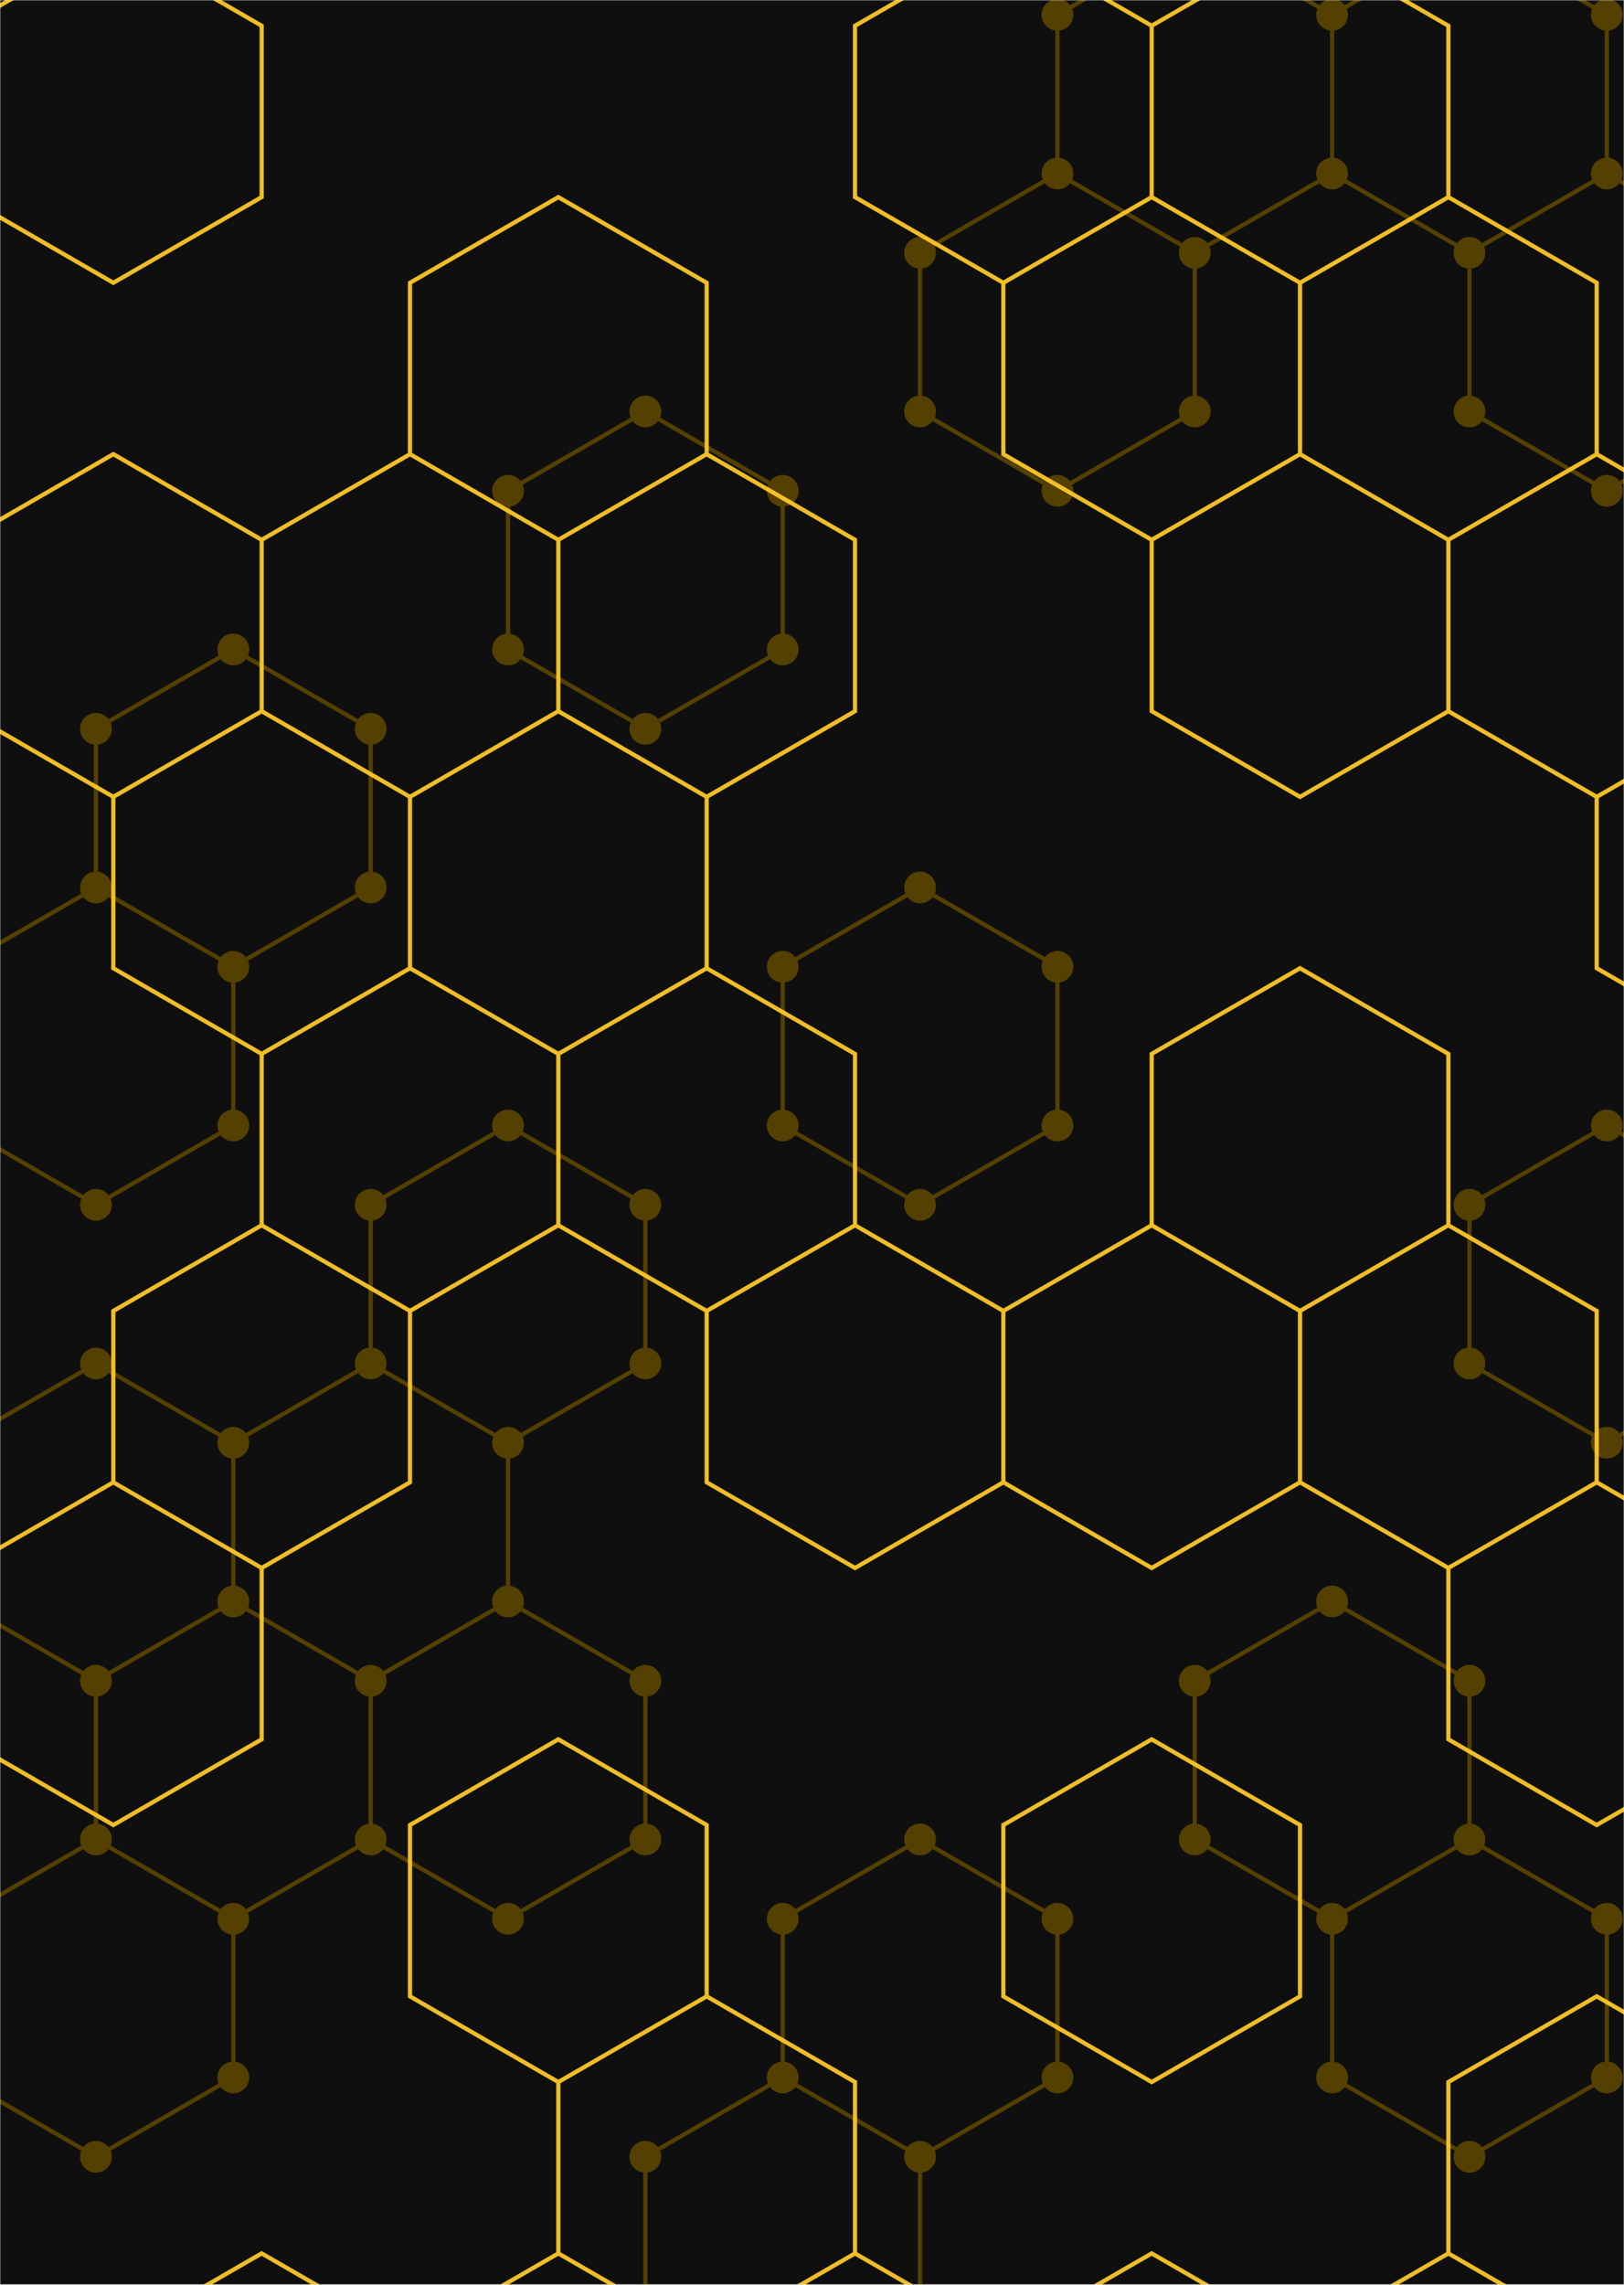 <svg xmlns="http://www.w3.org/2000/svg" version="1.1" xmlns:xlink="http://www.w3.org/1999/xlink" xmlns:svgjs="http://svgjs.dev/svgjs" width="768" height="1080" preserveAspectRatio="none" viewBox="0 0 768 1080"><g mask="url(&quot;#SvgjsMask1162&quot;)" fill="none"><rect width="768" height="1080" x="0" y="0" fill="rgba(15, 15, 15, 1)"></rect><path d="M110.33 307.01L175.29 344.51L175.29 419.51L110.33 457.01L45.38 419.51L45.38 344.51zM45.38 419.51L110.33 457.01L110.33 532.01L45.38 569.51L-19.57 532.01L-19.57 457.01zM45.38 644.51L110.33 682.01L110.33 757.01L45.38 794.51L-19.57 757.01L-19.57 682.01zM110.33 757.01L175.29 794.51L175.29 869.51L110.33 907.01L45.38 869.51L45.38 794.51zM45.38 869.51L110.33 907.01L110.33 982.01L45.38 1019.51L-19.57 982.01L-19.57 907.01zM240.24 532.01L305.19 569.51L305.19 644.51L240.24 682.01L175.29 644.51L175.29 569.51zM175.29 644.51L240.24 682.01L240.24 757.01L175.29 794.51L110.33 757.01L110.33 682.01zM240.24 757.01L305.19 794.51L305.19 869.51L240.24 907.01L175.29 869.51L175.29 794.51zM305.19 194.51L370.15 232.01L370.15 307.01L305.19 344.51L240.24 307.01L240.24 232.01zM370.15 982.01L435.1 1019.51L435.1 1094.51L370.15 1132.01L305.19 1094.51L305.19 1019.51zM500.06 82.01L565.01 119.51L565.01 194.51L500.06 232.01L435.1 194.51L435.1 119.51zM435.1 419.51L500.06 457.01L500.06 532.01L435.1 569.51L370.15 532.01L370.15 457.01zM435.1 869.51L500.06 907.01L500.06 982.01L435.1 1019.51L370.15 982.01L370.15 907.01zM565.01 -30.49L629.96 7.01L629.96 82.01L565.01 119.51L500.06 82.01L500.06 7.01zM629.96 757.01L694.92 794.51L694.92 869.51L629.96 907.01L565.01 869.51L565.01 794.51zM565.01 1094.51L629.96 1132.01L629.96 1207.01L565.01 1244.51L500.06 1207.01L500.06 1132.01zM694.92 -30.49L759.87 7.01L759.87 82.01L694.92 119.51L629.96 82.01L629.96 7.01zM759.87 82.01L824.83 119.51L824.83 194.51L759.87 232.01L694.92 194.51L694.92 119.51zM759.87 532.01L824.83 569.51L824.83 644.51L759.87 682.01L694.92 644.51L694.92 569.51zM694.92 869.51L759.87 907.01L759.87 982.01L694.92 1019.51L629.96 982.01L629.96 907.01z" stroke="rgba(84, 64, 1, 1)" stroke-width="2"></path><path d="M102.83 307.01 a7.5 7.5 0 1 0 15 0 a7.5 7.5 0 1 0 -15 0zM167.79 344.51 a7.5 7.5 0 1 0 15 0 a7.5 7.5 0 1 0 -15 0zM167.79 419.51 a7.5 7.5 0 1 0 15 0 a7.5 7.5 0 1 0 -15 0zM102.83 457.01 a7.5 7.5 0 1 0 15 0 a7.5 7.5 0 1 0 -15 0zM37.88 419.51 a7.5 7.5 0 1 0 15 0 a7.5 7.5 0 1 0 -15 0zM37.88 344.51 a7.5 7.5 0 1 0 15 0 a7.5 7.5 0 1 0 -15 0zM102.83 532.01 a7.5 7.5 0 1 0 15 0 a7.5 7.5 0 1 0 -15 0zM37.88 569.51 a7.5 7.5 0 1 0 15 0 a7.5 7.5 0 1 0 -15 0zM-27.07 532.01 a7.5 7.5 0 1 0 15 0 a7.5 7.5 0 1 0 -15 0zM-27.07 457.01 a7.5 7.5 0 1 0 15 0 a7.5 7.5 0 1 0 -15 0zM37.88 644.51 a7.5 7.5 0 1 0 15 0 a7.5 7.5 0 1 0 -15 0zM102.83 682.01 a7.5 7.5 0 1 0 15 0 a7.5 7.5 0 1 0 -15 0zM102.83 757.01 a7.5 7.5 0 1 0 15 0 a7.5 7.5 0 1 0 -15 0zM37.88 794.51 a7.5 7.5 0 1 0 15 0 a7.5 7.5 0 1 0 -15 0zM-27.07 757.01 a7.5 7.5 0 1 0 15 0 a7.5 7.5 0 1 0 -15 0zM-27.07 682.01 a7.5 7.5 0 1 0 15 0 a7.5 7.5 0 1 0 -15 0zM167.79 794.51 a7.5 7.5 0 1 0 15 0 a7.5 7.5 0 1 0 -15 0zM167.79 869.51 a7.5 7.5 0 1 0 15 0 a7.5 7.5 0 1 0 -15 0zM102.83 907.01 a7.5 7.5 0 1 0 15 0 a7.5 7.5 0 1 0 -15 0zM37.88 869.51 a7.5 7.5 0 1 0 15 0 a7.5 7.5 0 1 0 -15 0zM102.83 982.01 a7.5 7.5 0 1 0 15 0 a7.5 7.5 0 1 0 -15 0zM37.88 1019.51 a7.5 7.5 0 1 0 15 0 a7.5 7.5 0 1 0 -15 0zM-27.07 982.01 a7.5 7.5 0 1 0 15 0 a7.5 7.5 0 1 0 -15 0zM-27.07 907.01 a7.5 7.5 0 1 0 15 0 a7.5 7.5 0 1 0 -15 0zM232.74 532.01 a7.5 7.5 0 1 0 15 0 a7.5 7.5 0 1 0 -15 0zM297.69 569.51 a7.5 7.5 0 1 0 15 0 a7.5 7.5 0 1 0 -15 0zM297.69 644.51 a7.5 7.5 0 1 0 15 0 a7.5 7.5 0 1 0 -15 0zM232.74 682.01 a7.5 7.5 0 1 0 15 0 a7.5 7.5 0 1 0 -15 0zM167.79 644.51 a7.5 7.5 0 1 0 15 0 a7.5 7.5 0 1 0 -15 0zM167.79 569.51 a7.5 7.5 0 1 0 15 0 a7.5 7.5 0 1 0 -15 0zM232.74 757.01 a7.5 7.5 0 1 0 15 0 a7.5 7.5 0 1 0 -15 0zM297.69 794.51 a7.5 7.5 0 1 0 15 0 a7.5 7.5 0 1 0 -15 0zM297.69 869.51 a7.5 7.5 0 1 0 15 0 a7.5 7.5 0 1 0 -15 0zM232.74 907.01 a7.5 7.5 0 1 0 15 0 a7.5 7.5 0 1 0 -15 0zM297.69 194.51 a7.5 7.5 0 1 0 15 0 a7.5 7.5 0 1 0 -15 0zM362.65 232.01 a7.5 7.5 0 1 0 15 0 a7.5 7.5 0 1 0 -15 0zM362.65 307.01 a7.5 7.5 0 1 0 15 0 a7.5 7.5 0 1 0 -15 0zM297.69 344.51 a7.5 7.5 0 1 0 15 0 a7.5 7.5 0 1 0 -15 0zM232.74 307.01 a7.5 7.5 0 1 0 15 0 a7.5 7.5 0 1 0 -15 0zM232.74 232.01 a7.5 7.5 0 1 0 15 0 a7.5 7.5 0 1 0 -15 0zM362.65 982.01 a7.5 7.5 0 1 0 15 0 a7.5 7.5 0 1 0 -15 0zM427.6 1019.51 a7.5 7.5 0 1 0 15 0 a7.5 7.5 0 1 0 -15 0zM427.6 1094.51 a7.5 7.5 0 1 0 15 0 a7.5 7.5 0 1 0 -15 0zM362.65 1132.01 a7.5 7.5 0 1 0 15 0 a7.5 7.5 0 1 0 -15 0zM297.69 1094.51 a7.5 7.5 0 1 0 15 0 a7.5 7.5 0 1 0 -15 0zM297.69 1019.51 a7.5 7.5 0 1 0 15 0 a7.5 7.5 0 1 0 -15 0zM492.56 82.01 a7.5 7.5 0 1 0 15 0 a7.5 7.5 0 1 0 -15 0zM557.51 119.51 a7.5 7.5 0 1 0 15 0 a7.5 7.5 0 1 0 -15 0zM557.51 194.51 a7.5 7.5 0 1 0 15 0 a7.5 7.5 0 1 0 -15 0zM492.56 232.01 a7.5 7.5 0 1 0 15 0 a7.5 7.5 0 1 0 -15 0zM427.6 194.51 a7.5 7.5 0 1 0 15 0 a7.5 7.5 0 1 0 -15 0zM427.6 119.51 a7.5 7.5 0 1 0 15 0 a7.5 7.5 0 1 0 -15 0zM427.6 419.51 a7.5 7.5 0 1 0 15 0 a7.5 7.5 0 1 0 -15 0zM492.56 457.01 a7.5 7.5 0 1 0 15 0 a7.5 7.5 0 1 0 -15 0zM492.56 532.01 a7.5 7.5 0 1 0 15 0 a7.5 7.5 0 1 0 -15 0zM427.6 569.51 a7.5 7.5 0 1 0 15 0 a7.5 7.5 0 1 0 -15 0zM362.65 532.01 a7.5 7.5 0 1 0 15 0 a7.5 7.5 0 1 0 -15 0zM362.65 457.01 a7.5 7.5 0 1 0 15 0 a7.5 7.5 0 1 0 -15 0zM427.6 869.51 a7.5 7.5 0 1 0 15 0 a7.5 7.5 0 1 0 -15 0zM492.56 907.01 a7.5 7.5 0 1 0 15 0 a7.5 7.5 0 1 0 -15 0zM492.56 982.01 a7.5 7.5 0 1 0 15 0 a7.5 7.5 0 1 0 -15 0zM362.65 907.01 a7.5 7.5 0 1 0 15 0 a7.5 7.5 0 1 0 -15 0zM557.51 -30.49 a7.5 7.5 0 1 0 15 0 a7.5 7.5 0 1 0 -15 0zM622.46 7.01 a7.5 7.5 0 1 0 15 0 a7.5 7.5 0 1 0 -15 0zM622.46 82.01 a7.5 7.5 0 1 0 15 0 a7.5 7.5 0 1 0 -15 0zM492.56 7.01 a7.5 7.5 0 1 0 15 0 a7.5 7.5 0 1 0 -15 0zM622.46 757.01 a7.5 7.5 0 1 0 15 0 a7.5 7.5 0 1 0 -15 0zM687.42 794.51 a7.5 7.5 0 1 0 15 0 a7.5 7.5 0 1 0 -15 0zM687.42 869.51 a7.5 7.5 0 1 0 15 0 a7.5 7.5 0 1 0 -15 0zM622.46 907.01 a7.5 7.5 0 1 0 15 0 a7.5 7.5 0 1 0 -15 0zM557.51 869.51 a7.5 7.5 0 1 0 15 0 a7.5 7.5 0 1 0 -15 0zM557.51 794.51 a7.5 7.5 0 1 0 15 0 a7.5 7.5 0 1 0 -15 0zM557.51 1094.51 a7.5 7.5 0 1 0 15 0 a7.5 7.5 0 1 0 -15 0zM622.46 1132.01 a7.5 7.5 0 1 0 15 0 a7.5 7.5 0 1 0 -15 0zM622.46 1207.01 a7.5 7.5 0 1 0 15 0 a7.5 7.5 0 1 0 -15 0zM557.51 1244.51 a7.5 7.5 0 1 0 15 0 a7.5 7.5 0 1 0 -15 0zM492.56 1207.01 a7.5 7.5 0 1 0 15 0 a7.5 7.5 0 1 0 -15 0zM492.56 1132.01 a7.5 7.5 0 1 0 15 0 a7.5 7.5 0 1 0 -15 0zM687.42 -30.49 a7.5 7.5 0 1 0 15 0 a7.5 7.5 0 1 0 -15 0zM752.37 7.01 a7.5 7.5 0 1 0 15 0 a7.5 7.5 0 1 0 -15 0zM752.37 82.01 a7.5 7.5 0 1 0 15 0 a7.5 7.5 0 1 0 -15 0zM687.42 119.51 a7.5 7.5 0 1 0 15 0 a7.5 7.5 0 1 0 -15 0zM817.33 119.51 a7.5 7.5 0 1 0 15 0 a7.5 7.5 0 1 0 -15 0zM817.33 194.51 a7.5 7.5 0 1 0 15 0 a7.5 7.5 0 1 0 -15 0zM752.37 232.01 a7.5 7.5 0 1 0 15 0 a7.5 7.5 0 1 0 -15 0zM687.42 194.51 a7.5 7.5 0 1 0 15 0 a7.5 7.5 0 1 0 -15 0zM752.37 532.01 a7.5 7.5 0 1 0 15 0 a7.5 7.5 0 1 0 -15 0zM817.33 569.51 a7.5 7.5 0 1 0 15 0 a7.5 7.5 0 1 0 -15 0zM817.33 644.51 a7.5 7.5 0 1 0 15 0 a7.5 7.5 0 1 0 -15 0zM752.37 682.01 a7.5 7.5 0 1 0 15 0 a7.5 7.5 0 1 0 -15 0zM687.42 644.51 a7.5 7.5 0 1 0 15 0 a7.5 7.5 0 1 0 -15 0zM687.42 569.51 a7.5 7.5 0 1 0 15 0 a7.5 7.5 0 1 0 -15 0zM752.37 907.01 a7.5 7.5 0 1 0 15 0 a7.5 7.5 0 1 0 -15 0zM752.37 982.01 a7.5 7.5 0 1 0 15 0 a7.5 7.5 0 1 0 -15 0zM687.42 1019.51 a7.5 7.5 0 1 0 15 0 a7.5 7.5 0 1 0 -15 0zM622.46 982.01 a7.5 7.5 0 1 0 15 0 a7.5 7.5 0 1 0 -15 0z" fill="rgba(84, 64, 1, 1)"></path><path d="M53.59 -28.32L123.74 12.18L123.74 93.18L53.59 133.68L-16.56 93.18L-16.56 12.18zM53.59 214.68L123.74 255.18L123.74 336.18L53.59 376.68L-16.56 336.18L-16.56 255.18zM123.74 336.18L193.89 376.68L193.89 457.68L123.74 498.18L53.59 457.68L53.59 376.68zM123.74 579.18L193.89 619.68L193.89 700.68L123.74 741.18L53.59 700.68L53.59 619.68zM53.59 700.68L123.74 741.18L123.74 822.18L53.59 862.68L-16.56 822.18L-16.56 741.18zM123.74 1065.18L193.89 1105.68L193.89 1186.68L123.74 1227.18L53.59 1186.68L53.59 1105.68zM264.04 93.18L334.19 133.68L334.19 214.68L264.04 255.18L193.89 214.68L193.89 133.68zM193.89 214.68L264.04 255.18L264.04 336.18L193.89 376.68L123.74 336.18L123.74 255.18zM264.04 336.18L334.19 376.68L334.19 457.68L264.04 498.18L193.89 457.68L193.89 376.68zM193.89 457.68L264.04 498.18L264.04 579.18L193.89 619.68L123.74 579.18L123.74 498.18zM264.04 822.18L334.19 862.68L334.19 943.68L264.04 984.18L193.89 943.68L193.89 862.68zM264.04 1065.18L334.19 1105.68L334.19 1186.68L264.04 1227.18L193.89 1186.68L193.89 1105.68zM334.19 214.68L404.34 255.18L404.34 336.18L334.19 376.68L264.04 336.18L264.04 255.18zM334.19 457.68L404.34 498.18L404.34 579.18L334.19 619.68L264.04 579.18L264.04 498.18zM404.34 579.18L474.49 619.68L474.49 700.68L404.34 741.18L334.19 700.68L334.19 619.68zM334.19 943.68L404.34 984.18L404.34 1065.18L334.19 1105.68L264.04 1065.18L264.04 984.18zM404.34 1065.18L474.49 1105.68L474.49 1186.68L404.34 1227.18L334.19 1186.68L334.19 1105.68zM474.49 -28.32L544.64 12.18L544.64 93.18L474.49 133.68L404.34 93.18L404.34 12.18zM544.64 93.18L614.79 133.68L614.79 214.68L544.64 255.18L474.49 214.68L474.49 133.68zM544.64 579.18L614.79 619.68L614.79 700.68L544.64 741.18L474.49 700.68L474.49 619.68zM544.64 822.18L614.79 862.68L614.79 943.68L544.64 984.18L474.49 943.68L474.49 862.68zM544.64 1065.18L614.79 1105.68L614.79 1186.68L544.64 1227.18L474.49 1186.68L474.49 1105.68zM614.79 -28.32L684.94 12.18L684.94 93.18L614.79 133.68L544.64 93.18L544.64 12.18zM684.94 93.18L755.09 133.68L755.09 214.68L684.94 255.18L614.79 214.68L614.79 133.68zM614.79 214.68L684.94 255.18L684.94 336.18L614.79 376.68L544.64 336.18L544.64 255.18zM614.79 457.68L684.94 498.18L684.94 579.18L614.79 619.68L544.64 579.18L544.64 498.18zM684.94 579.18L755.09 619.68L755.09 700.68L684.94 741.18L614.79 700.68L614.79 619.68zM684.94 1065.18L755.09 1105.68L755.09 1186.68L684.94 1227.18L614.79 1186.68L614.79 1105.68zM755.09 214.68L825.24 255.18L825.24 336.18L755.09 376.68L684.94 336.18L684.94 255.18zM825.24 336.18L895.39 376.68L895.39 457.68L825.24 498.18L755.09 457.68L755.09 376.68zM755.09 700.68L825.24 741.18L825.24 822.18L755.09 862.68L684.94 822.18L684.94 741.18zM755.09 943.68L825.24 984.18L825.24 1065.18L755.09 1105.68L684.94 1065.18L684.94 984.18z" stroke="rgba(255, 202, 40, 0.93)" stroke-width="2"></path></g><defs><mask id="SvgjsMask1162"><rect width="768" height="1080" fill="#ffffff"></rect></mask></defs></svg>